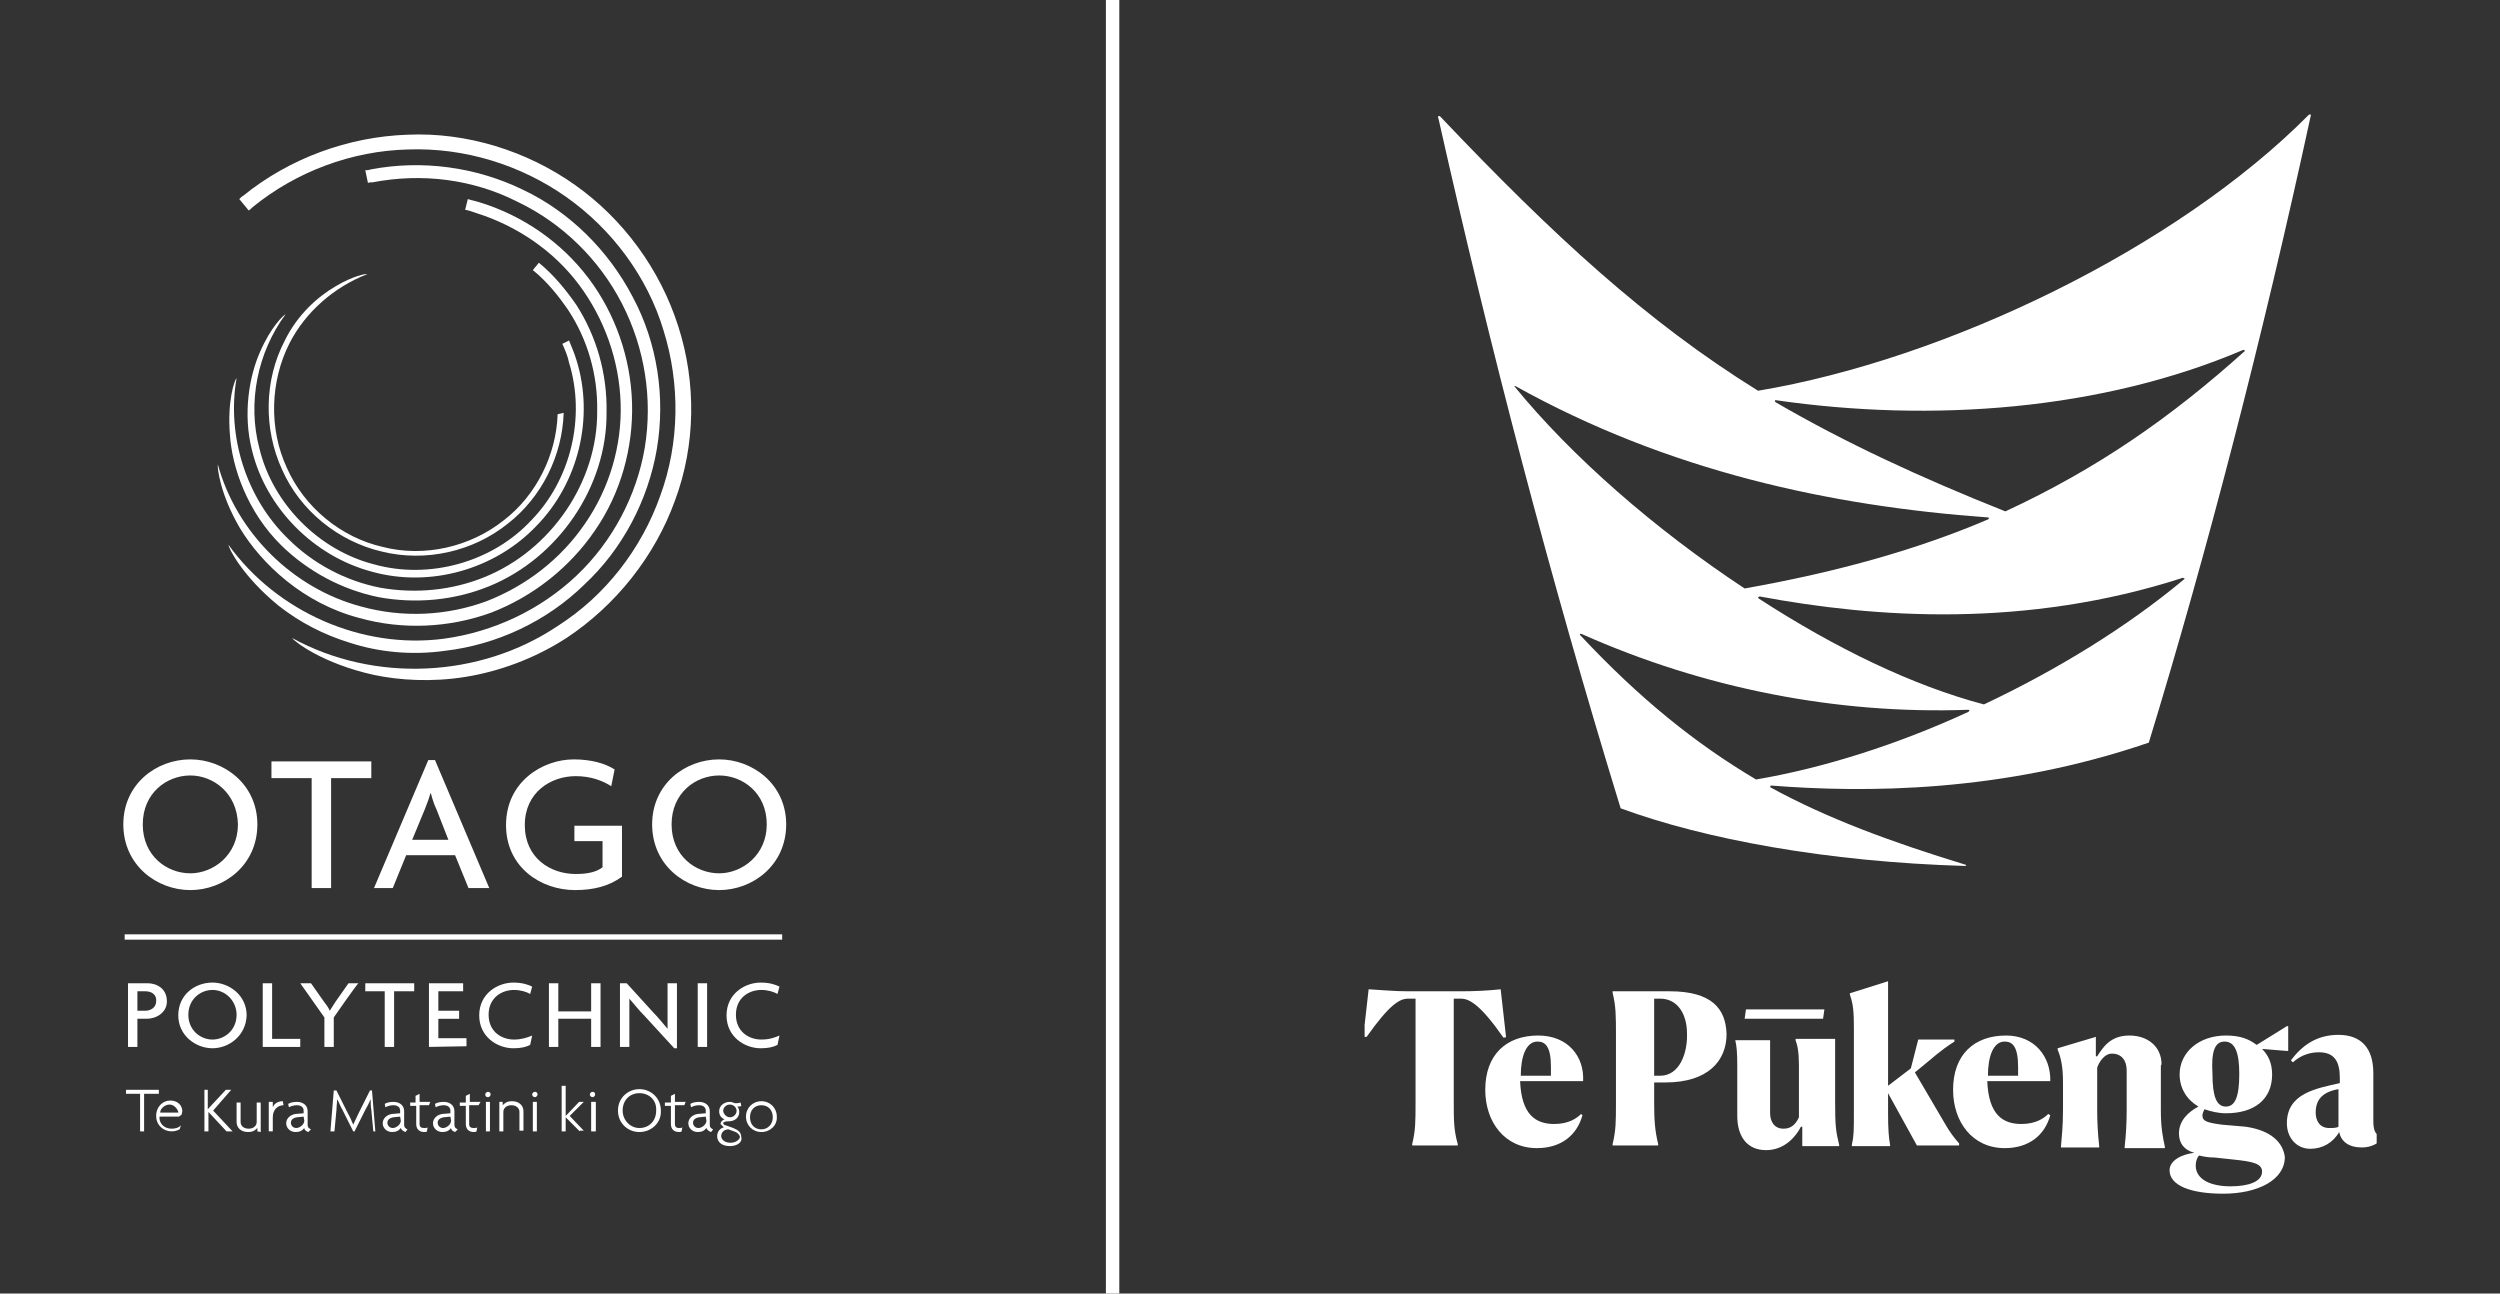 <?xml version="1.0" encoding="utf-8"?>
<!-- Generator: Adobe Illustrator 27.3.1, SVG Export Plug-In . SVG Version: 6.00 Build 0)  -->
<svg version="1.1" id="Layer_1" xmlns="http://www.w3.org/2000/svg" xmlns:xlink="http://www.w3.org/1999/xlink" x="0px" y="0px"
	 viewBox="0 0 373 193" style="enable-background:new 0 0 373 193;" xml:space="preserve">
<rect x="0" y="0" width="373" height="193" fill="#333333" stroke="none"/>
<style type="text/css">
	.st0{clip-path:url(#SVGID_00000067958029797573789560000002019181929961557902_);}
	.st1{fill:#FFFFFF;}
	.st2{clip-path:url(#SVGID_00000099654862552245815210000017622022483990399372_);}
</style>
<g>
	<defs>
		<polygon id="SVGID_1_" points="18.4,0 354.6,1.1 354.6,194.1 18.4,193 		"/>
	</defs>
	<clipPath id="SVGID_00000119822466013648629700000003333468217557610119_">
		<use xlink:href="#SVGID_1_"  style="overflow:visible;"/>
	</clipPath>
	<g style="clip-path:url(#SVGID_00000119822466013648629700000003333468217557610119_);">
		<path class="st1" d="M83.2,61.8c-0.2,6.1-3.2,12.1-8,15.8c-5,4-11.9,5.6-18.1,4c-6.2-1.4-11.7-5.9-14.3-11.8
			c-2.7-5.8-2.5-12.9,0.4-18.6c2.4-4.7,6.7-8.4,11.6-10.3c-0.2-0.1-2.2,0.3-4.7,1.8c-2.6,1.5-5.7,4.2-7.6,8.1
			c-3.1,5.9-3.2,13.2-0.4,19.3c2.7,6.1,8.4,10.7,14.9,12.2c6.5,1.6,13.6,0,18.8-4.2c5-3.9,8.1-10.1,8.3-16.5L83.2,61.8L83.2,61.8z"
			/>
		<path class="st1" d="M86,53.7c-0.3-1-0.7-1.9-1.1-2.9l-1,0.5c0.4,0.9,0.8,1.8,1,2.8c2.5,8.1,0.3,17.5-5.7,23.6
			c-5.8,6.2-15.2,8.8-23.4,6.5c-8.2-2.1-15.1-9-17.1-17.3c-1.8-6.8-0.3-14.3,3.9-20c-0.3,0.1-2.2,1.9-3.8,5.6
			c-1.6,3.6-2.6,9.2-1.2,14.7c2.1,8.6,9.2,15.8,17.9,18.1c8.6,2.4,18.3-0.3,24.5-6.8C86.3,72.1,88.7,62.3,86,53.7L86,53.7z"/>
		<path class="st1" d="M86,45.5c-1.6-2.3-3.4-4.5-5.6-6.3l-0.9,1.1c2.1,1.7,3.8,3.8,5.3,6c2.9,4.4,4.4,9.7,4.3,15
			c0.1,10.6-6.9,20.8-16.8,24.8c-4.9,2-10.3,2.5-15.5,1.6c-5.2-1-10.1-3.6-13.8-7.3c-6.3-6.1-9.2-15.4-7.7-24
			c-0.3,0.3-1.4,3.4-1,8.4c0.3,4.9,2.6,11.6,7.7,16.6c4,3.9,9.1,6.6,14.5,7.7c5.5,1,11.2,0.5,16.4-1.6c10.4-4.2,17.7-14.9,17.6-26
			C90.6,55.7,89,50.2,86,45.5L86,45.5z"/>
		<path class="st1" d="M53.6,92.2c6.4,1.8,13.4,1.5,19.7-0.8C79.5,89,85,84.7,88.8,79.1c3.8-5.5,5.7-12.3,5.5-19
			c-0.2-6.7-2.5-13.3-6.5-18.6c-4-5.3-9.7-9.3-16.2-11.3c-0.6-0.2-1.2-0.3-1.8-0.5l-0.4,1.6c0.6,0.1,1.1,0.3,1.7,0.5
			c6,1.9,11.5,5.6,15.3,10.7c3.8,5.1,6,11.3,6.2,17.7c0.2,6.3-1.7,12.7-5.3,17.9c-3.6,5.3-8.8,9.3-14.7,11.6
			c-6,2.2-12.5,2.5-18.7,0.8c-10.2-2.7-18.6-11-21.4-21.2c-0.1,0.4,0.3,4.4,3.3,9.5C39,84.1,45.2,90,53.6,92.2z"/>
		<path class="st1" d="M101.2,48.7c-2.7-8.5-8.2-16-15.4-21.1c-7.2-5.1-16.2-7.9-25-7.5c-8.8,0.3-17.6,3.5-24.5,9.1
			c-0.2,0.1-0.4,0.3-0.6,0.5l1.4,1.7c0.2-0.1,0.4-0.3,0.6-0.5c6.5-5.3,14.8-8.4,23.2-8.6c8.4-0.3,16.8,2.3,23.6,7.1
			s12.1,11.9,14.5,19.9c2.5,8,2.4,16.8-0.5,24.7c-2.8,7.9-8.2,14.9-15.3,19.4c-11.6,7.8-27.4,8.5-39.6,1.8c0.3,0.5,4.5,3.8,12.2,5.5
			c3.8,0.8,8.6,1.1,13.6,0.3s10.3-2.7,15.1-5.8c7.4-4.9,13.2-12.2,16.2-20.5C103.8,66.4,103.9,57.1,101.2,48.7L101.2,48.7z"/>
		<path class="st1" d="M66.2,95.3c-12.2,1.6-24.9-4-32.1-14c0,0.5,2.1,4.7,7.5,9.1c3.2,2.5,6.7,4.3,10.6,5.5
			c4.3,1.4,9.2,1.9,14.2,1.2c7.7-0.9,15.2-4.4,20.8-9.9C92.9,81.9,96.7,74.6,98,67c1.3-7.7,0.1-15.8-3.6-22.7
			c-3.6-6.9-9.4-12.7-16.4-16c-7-3.4-15.1-4.5-22.8-3c-0.2,0.1-0.5,0.1-0.7,0.1l0.4,1.9c0.2-0.1,0.4-0.1,0.7-0.1
			c7.3-1.4,14.9-0.5,21.6,2.9c6.7,3.2,12.2,8.6,15.6,15.2c3.4,6.6,4.6,14.2,3.4,21.5C95,73.9,91.4,80.8,86,85.9S73.6,94.3,66.2,95.3
			L66.2,95.3z M21.9,152h-1.4v4.2h-1.4v-9.5h2.9c1.4,0,2.9,0.8,2.9,2.7C24.9,151.1,23.3,152,21.9,152L21.9,152z M21.7,147.9h-1.2
			v2.9h1.2c0.8,0,1.6-0.5,1.6-1.4C23.4,148.3,22.5,147.9,21.7,147.9L21.7,147.9z M31.7,156.4c-2.5,0-5.1-1.9-5.1-4.9
			c0-3.1,2.5-4.9,5.1-4.9c2.5,0,5.1,1.9,5.1,4.9C36.7,154.5,34.2,156.4,31.7,156.4L31.7,156.4z M31.7,147.7c-1.8,0-3.6,1.4-3.6,3.7
			c0,2.3,1.8,3.7,3.6,3.7c1.8,0,3.6-1.4,3.6-3.7C35.3,149.4,33.7,147.7,31.7,147.7C31.7,147.7,31.7,147.7,31.7,147.7L31.7,147.7z
			 M39.2,156.2v-9.5h1.4v8.3h4.2v1.2L39.2,156.2L39.2,156.2z M49.8,151.8v4.4h-1.4v-4.4l-3.6-5.1h1.6l1.9,2.7
			c0.3,0.4,0.7,0.9,0.9,1.4l0.9-1.4l1.9-2.7h1.5C53.4,146.6,49.8,151.8,49.8,151.8z M58.8,147.9v8.3h-1.4v-8.3h-2.9v-1.2h7.3v1.2
			H58.8L58.8,147.9z M64,156.2v-9.5h5.1v1.2h-3.7v2.9h3.1v1.2h-3.1v2.9h4.2v1.2L64,156.2L64,156.2z M79.1,148.3
			c-0.5-0.3-1.4-0.6-2.4-0.6c-1.9,0-3.8,1.2-3.8,3.7c0,2.5,1.9,3.7,3.8,3.7c1.1,0,2-0.3,2.7-0.6l-0.3,1.4c-0.6,0.3-1.3,0.5-2.5,0.5
			c-2.4,0-5.1-1.7-5.1-4.9c0-3.3,2.8-4.9,5.1-4.9c1.3,0,2.2,0.3,2.8,0.6L79.1,148.3z M88.2,156.2V152h-4.9v4.2h-1.4v-9.5h1.4v4.2
			h4.9v-4.2h1.4v9.5C89.7,156.2,88.2,156.2,88.2,156.2z M100.6,156.4l-4.5-4.9c-0.8-0.8-1.5-1.7-2.2-2.5v7.2h-1.4v-9.5h1l4.1,4.5
			c0.6,0.6,1.4,1.6,2,2.3v-6.8h1.4v9.7L100.6,156.4L100.6,156.4L100.6,156.4z M104.1,156.2v-9.5h1.4v9.5H104.1z M116,148.3
			c-0.5-0.3-1.4-0.6-2.4-0.6c-1.9,0-3.8,1.2-3.8,3.7c0,2.5,1.9,3.7,3.8,3.7c1.2,0,2-0.3,2.7-0.6l-0.3,1.4c-0.6,0.3-1.3,0.5-2.5,0.5
			c-2.4,0-5.1-1.7-5.1-4.9c0-3.3,2.8-4.9,5.1-4.9c1.3,0,2.2,0.3,2.8,0.6L116,148.3z M28.4,132.8c-5,0-10-3.7-10-9.8
			c0-6,4.9-9.7,10-9.7c5,0,10,3.7,10,9.7C38.4,129.1,33.4,132.8,28.4,132.8z M28.4,115.7c-3.5,0-7.1,2.6-7.1,7.3s3.6,7.3,7.1,7.3
			c3.4,0,7.1-2.7,7.1-7.3C35.4,118.3,31.8,115.7,28.4,115.7z M49.4,116.1v16.4h-2.9v-16.4h-6v-2.5h14.9v2.5H49.4L49.4,116.1z
			 M69.9,132.5l-2-4.9h-7.3l-2,4.9h-2.8l8.1-19.1h1l8.1,19.1H69.9L69.9,132.5z M65.1,120.7c-0.3-0.6-0.6-1.5-0.8-2.3h-0.1
			c-0.2,0.8-0.5,1.5-0.8,2.3l-1.9,4.6h5.4L65.1,120.7L65.1,120.7z M85.8,132.8c-5.1,0-10.3-3.4-10.3-9.7c0-6.5,5.5-9.8,10.1-9.8
			c2.6,0,4.7,0.6,6.1,1.5l-0.5,2.5c-1.4-0.9-3.2-1.5-5.3-1.5c-3.7,0-7.6,2.4-7.6,7.3c0,4.9,3.8,7.3,7.6,7.3c1.8,0,3.1-0.3,4-1v-3.9
			h-4.2v-2.3h7.1v7.6C90.9,132.2,88.6,132.8,85.8,132.8L85.8,132.8z M107.3,132.8c-5,0-10-3.7-10-9.8c0-6,4.9-9.7,10-9.7
			c5,0,10,3.7,10,9.7C117.3,129.1,112.3,132.8,107.3,132.8z M107.3,115.7c-3.5,0-7.1,2.6-7.1,7.3s3.6,7.3,7.1,7.3
			c3.4,0,7.1-2.7,7.1-7.3C114.4,118.3,110.8,115.7,107.3,115.7z M18.6,139.4h98.1v0.8H18.6V139.4z M21.5,163.2v5.6h-0.6v-5.6h-2.1
			v-0.6h4.9v0.6H21.5z M27.1,166.3l-0.4,0.3h-2.9c-0.1,0.9,0.6,1.8,1.8,1.8c0.5,0,1-0.1,1.4-0.5l-0.2,0.6c-0.4,0.2-0.8,0.3-1.2,0.3
			c-1.2,0-2.3-0.9-2.3-2.3c0-1.4,1-2.3,2.1-2.3c1.2,0,1.8,0.8,1.8,1.6L27.1,166.3L27.1,166.3z M25.3,164.8c-0.7,0-1.4,0.6-1.4,1.2
			h2.7v-0.1C26.5,165.5,26,164.8,25.3,164.8L25.3,164.8z M33.8,168.8l-2.7-2.9v2.9h-0.6v-6.2H31v2.9l2.7-2.9h0.8l-2.7,3.1l2.9,3.1
			C34.6,168.8,33.8,168.8,33.8,168.8z M38.4,168.8v-0.5c-0.3,0.3-0.6,0.6-1.4,0.6c-1,0-1.7-0.6-1.7-1.5v-2.9h0.6v2.9
			c0,0.6,0.5,1,1.2,1c0.8,0,1.2-0.5,1.2-1v-2.9h0.6v4.4L38.4,168.8L38.4,168.8L38.4,168.8z M42.3,164.9c-0.8,0-1.6,0.6-1.6,1.8v2.1
			h-0.6v-4.4h0.6v0.8c0.2-0.5,0.7-0.9,1.5-0.9L42.3,164.9C42.3,164.9,42.3,164.9,42.3,164.9z M46,168.9c-0.3-0.1-0.6-0.3-0.6-0.6
			c-0.3,0.4-0.7,0.6-1.3,0.6c-0.8,0-1.4-0.6-1.4-1.3c0-0.8,0.7-1.3,1.4-1.4l1.2-0.1v-0.4c0-0.5-0.4-0.8-1-0.8
			c-0.4,0-0.8,0.1-1.2,0.3l-0.1-0.5c0.3-0.2,0.8-0.3,1.3-0.3c0.9,0,1.6,0.5,1.6,1.4v2c0,0.5,0.3,0.6,0.5,0.7L46,168.9L46,168.9z
			 M45.3,166.6l-1,0.1c-0.6,0.1-0.9,0.4-0.9,0.8c0,0.5,0.4,0.8,0.8,0.8c0.5,0,1.2-0.5,1.2-1.1L45.3,166.6L45.3,166.6L45.3,166.6z
			 M55.7,168.8l-0.3-3.2c-0.1-0.5-0.1-1.1-0.1-1.6c-0.2,0.5-0.5,1.1-0.8,1.6l-1.6,3.2h-0.2l-1.6-3.2c-0.3-0.5-0.5-1.1-0.8-1.6
			c0,0.5-0.1,1.1-0.1,1.6l-0.3,3.2h-0.6l0.5-6.1h0.4l1.7,3.4c0.3,0.5,0.6,1.2,0.8,1.7c0.3-0.6,0.5-1.1,0.8-1.7l1.7-3.4h0.3l0.5,6.1
			L55.7,168.8C55.7,168.7,55.7,168.8,55.7,168.8z M60.5,168.9c-0.3-0.1-0.6-0.3-0.7-0.6c-0.3,0.4-0.7,0.6-1.3,0.6
			c-0.8,0-1.4-0.6-1.4-1.3c0-0.8,0.7-1.3,1.4-1.4l1.2-0.1v-0.4c0-0.5-0.4-0.8-1-0.8c-0.4,0-0.8,0.1-1.2,0.3l-0.1-0.5
			c0.3-0.2,0.8-0.3,1.3-0.3c0.9,0,1.6,0.5,1.6,1.4v2c0,0.5,0.3,0.6,0.5,0.7L60.5,168.9L60.5,168.9z M59.7,166.6l-1,0.1
			c-0.6,0.1-0.9,0.4-0.9,0.8c0,0.5,0.4,0.8,0.8,0.8c0.5,0,1.2-0.5,1.2-1.1L59.7,166.6L59.7,166.6L59.7,166.6z M64,164.9h-1.4v2.8
			c0,0.5,0.3,0.6,0.7,0.6c0.2,0,0.4,0,0.5-0.1l-0.1,0.6c-0.1,0.1-0.2,0.1-0.4,0.1c-0.7,0-1.2-0.4-1.2-1.2V165h-0.9v-0.5H62v-1
			l0.6-0.3v1.2h1.6L64,164.9L64,164.9z M67.9,168.9c-0.3-0.1-0.6-0.3-0.6-0.6c-0.3,0.4-0.7,0.6-1.3,0.6c-0.8,0-1.4-0.6-1.4-1.3
			c0-0.8,0.7-1.3,1.4-1.4l1.2-0.1v-0.4c0-0.5-0.4-0.8-1-0.8c-0.4,0-0.8,0.1-1.2,0.3l-0.1-0.5c0.3-0.2,0.8-0.3,1.3-0.3
			c0.9,0,1.6,0.5,1.6,1.4v2c0,0.5,0.3,0.6,0.5,0.7L67.9,168.9L67.9,168.9z M67.2,166.6l-1,0.1c-0.6,0.1-0.9,0.4-0.9,0.8
			c0,0.5,0.4,0.8,0.8,0.8c0.5,0,1.2-0.5,1.2-1.1L67.2,166.6L67.2,166.6L67.2,166.6z M71.4,164.9H70v2.8c0,0.5,0.3,0.6,0.7,0.6
			c0.2,0,0.4,0,0.5-0.1l-0.1,0.6c-0.1,0.1-0.3,0.1-0.4,0.1c-0.7,0-1.2-0.4-1.2-1.2V165h-0.9v-0.5h0.9v-1l0.6-0.3v1.2h1.6L71.4,164.9
			L71.4,164.9z M77.5,168.8v-2.9c0-0.6-0.5-1-1.2-1c-0.8,0-1.2,0.5-1.2,1v2.9h-0.6v-4.4H75v0.5c0.3-0.3,0.6-0.6,1.4-0.6
			c1,0,1.7,0.6,1.7,1.5v2.9h-0.6V168.8L77.5,168.8z M86.5,168.8l-2.1-2.1v2.1h-0.6V162h0.6v4.5l2-2.1h0.7l-2.1,2.1l2.1,2.2H86.5
			L86.5,168.8z M95.4,168.9c-1.7,0-3.2-1.3-3.2-3.2s1.5-3.2,3.2-3.2s3.2,1.3,3.2,3.2C98.7,167.6,97.1,168.9,95.4,168.9z M95.4,163.1
			c-1.4,0-2.5,1-2.5,2.6c0,1.4,1.1,2.6,2.5,2.6c0,0,0,0,0,0c1.4,0,2.5-1,2.5-2.6C98,164.1,96.8,163.1,95.4,163.1z M102.1,164.9h-1.4
			v2.8c0,0.5,0.3,0.6,0.6,0.6c0.2,0,0.4,0,0.5-0.1l-0.1,0.6c-0.1,0.1-0.3,0.1-0.4,0.1c-0.7,0-1.2-0.4-1.2-1.2V165h-0.9v-0.5h0.9v-1
			l0.6-0.3v1.2h1.6L102.1,164.9L102.1,164.9z M106.1,168.9c-0.3-0.1-0.6-0.3-0.7-0.6c-0.3,0.4-0.7,0.6-1.3,0.6
			c-0.8,0-1.4-0.6-1.4-1.3c0-0.8,0.7-1.3,1.4-1.4l1.2-0.1v-0.4c0-0.5-0.4-0.8-1-0.8c-0.4,0-0.8,0.1-1.2,0.3l-0.1-0.5
			c0.3-0.2,0.8-0.3,1.3-0.3c0.9,0,1.6,0.5,1.6,1.4v2c0,0.5,0.3,0.6,0.5,0.7L106.1,168.9L106.1,168.9z M105.3,166.6l-1,0.1
			c-0.6,0.1-0.9,0.4-0.9,0.8c0,0.5,0.4,0.8,0.8,0.8c0.5,0,1.2-0.5,1.2-1.1L105.3,166.6L105.3,166.6L105.3,166.6z M108.9,171
			c-1.2,0-1.9-0.6-1.9-1.5c0-0.7,0.5-1.2,1-1.3l-0.5-0.5c0-0.3,0.3-0.6,0.6-0.7c-0.5-0.2-0.8-0.6-0.8-1.2c0-0.8,0.7-1.4,1.6-1.4
			c0.3,0,0.4,0.1,0.5,0.1c0.1,0.1,0.3,0.1,0.5,0.1c0.3,0,0.5-0.1,0.6-0.1l0.1,0.5c-0.1,0.1-0.4,0.1-0.6,0.1c0.2,0.2,0.3,0.5,0.3,0.8
			c0,0.8-0.6,1.4-1.6,1.4c-0.5,0-0.8,0.1-0.8,0.3c0,0.1,0.2,0.3,0.4,0.3l1.1,0.4c0.7,0.3,1.2,0.6,1.2,1.4
			C110.8,170.4,110,171,108.9,171z M109.5,168.8l-0.8-0.3c-0.7,0-1.1,0.5-1.1,1c0,0.5,0.5,1,1.4,1c0.8,0,1.4-0.5,1.4-0.9
			C110.3,169.2,109.9,168.9,109.5,168.8L109.5,168.8z M108.9,164.8c-0.6,0-1,0.5-1,0.9c0,0.5,0.5,1,1,1c0.5,0,1-0.4,1-1
			C109.9,165.3,109.5,164.8,108.9,164.8z M113.6,168.9c-1.3,0-2.3-1-2.3-2.3c0-1.3,1-2.3,2.3-2.3c1.3,0,2.3,1,2.3,2.3
			C116,167.9,114.9,168.9,113.6,168.9L113.6,168.9z M113.6,164.9c-1,0-1.7,0.7-1.7,1.8s0.7,1.8,1.7,1.8c0.9,0,1.7-0.7,1.7-1.8
			S114.6,164.9,113.6,164.9L113.6,164.9z M72.5,168.8v-4.4h0.6v4.4H72.5z M72.8,162.9c-0.2,0-0.4,0.2-0.4,0.4c0,0.2,0.1,0.4,0.4,0.4
			c0.2,0,0.4-0.2,0.4-0.4C73.2,163,73,162.9,72.8,162.9z M79.5,168.8v-4.4h0.6v4.4H79.5z M79.8,162.9c-0.2,0-0.4,0.2-0.4,0.4
			c0,0.2,0.2,0.4,0.4,0.4c0.2,0,0.4-0.2,0.4-0.4C80.2,163,80,162.9,79.8,162.9z M88.2,168.8v-4.4h0.7v4.4H88.2z M88.4,162.9
			c-0.2,0-0.4,0.2-0.4,0.4c0,0.2,0.2,0.4,0.4,0.4s0.4-0.2,0.4-0.4C88.8,163,88.6,162.9,88.4,162.9z"/>
		<g>
			<defs>
				<rect id="SVGID_00000009570425709936877960000016213077751613635006_" x="203.6" y="17.1" width="152" height="161"/>
			</defs>
			<clipPath id="SVGID_00000082369337790025997510000001839777766585353857_">
				<use xlink:href="#SVGID_00000009570425709936877960000016213077751613635006_"  style="overflow:visible;"/>
			</clipPath>
			<g style="clip-path:url(#SVGID_00000082369337790025997510000001839777766585353857_);">
				<path class="st1" d="M241.8,120.6c12.5,4.6,30.8,8,51.4,8.6c0.2,0,0.2-0.2,0-0.2c-11.1-3.4-20.6-6.9-29-11.5c-0.2,0,0-0.3,0-0.3
					c14,1.1,34.5,1.1,56.4-6.4c8.6-28.1,16.9-60,24.2-93.7h-0.3c-19.7,19.9-54.1,36.5-82.2,41.2c-16.6-10.3-30.6-23.2-47.4-40.9
					c-0.2-0.2-0.5,0-0.3,0.2C222.3,51.9,231.2,86.1,241.8,120.6L241.8,120.6z M293.7,106.2c-10.6,4.9-21.7,8.4-31.7,10.1
					c-9.1-5.4-17.4-12.1-26.2-21.5c-0.2-0.2,0-0.3,0.2-0.2c18.2,8.1,38,12,57.6,11.3C293.9,105.9,293.9,106,293.7,106.2z
					 M325.9,86.4c-8.6,7.2-19.1,13.6-29.9,18.7c-10.6-2.8-22.2-8.4-33.6-15.8c-0.2-0.2,0-0.3,0.2-0.3c17.1,3.2,39.6,4.8,63.1-2.8
					C325.9,86.3,326.1,86.4,325.9,86.4L325.9,86.4z M264.9,59.7c23.4,3.4,48.7,1.5,69.8-7.5c0.2,0,0.3,0.2,0.2,0.2
					c-10.9,9.8-21.9,17.5-35.7,23.9c-12.8-5.1-24-10.3-34.3-16.3C264.8,59.9,264.8,59.7,264.9,59.7L264.9,59.7z M226.1,57.6
					c22.8,12.7,47,17.9,70.5,19.6c0.2,0,0.2,0.2,0,0.3c-10.3,4.4-22.2,7.8-36.3,10.3C246.8,78.9,234.4,68,226,57.7
					C225.8,57.7,226,57.6,226.1,57.6z M355.6,169.5c-1.1,0-1.5-0.6-1.5-2.3v-7.1c0-3.7-1.8-5.7-5.2-5.7s-5.5,1.7-7.1,3.8l0.3,0.3
					c1.2-1.1,2.6-1.5,3.9-1.5c2.3,0,3.1,1.4,3.1,3.8v0.8c-3.5,0.8-7.9,1.5-7.9,6c0,2.1,1.4,3.8,3.5,3.8c1.8,0,3.4-0.9,4.3-2.5
					c0.3,1.4,1.4,2.3,3.4,2.3c1.4,0,2.5-0.6,3.2-1.5V169.5z M348.9,168.1c-0.3,0.2-0.8,0.2-1.4,0.2c-1.4,0-2-1.1-2-2.3
					c0-2,1.1-3.1,3.4-3.5V168.1L348.9,168.1z M229.5,154.5c-4.8,0-7.9,2.9-7.9,8.1c0,4.8,2.9,8.7,7.7,8.7c3.7,0,6-2,6.8-4.9
					l-0.2-0.2c-0.6,0.6-1.8,1.5-4,1.5c-2.8,0-4.9-1.4-5.1-6.4h9.4C236.4,157.7,234,154.5,229.5,154.5L229.5,154.5z M231.4,160.5
					h-4.5c0-2.9,0.8-5.1,2.5-5.1c1.2,0,2,0.8,2,3.8V160.5z"/>
				<path class="st1" d="M224.7,154.7l-0.8-7.1c-1.8,0.2-3.9,0.3-5.9,0.3h-7.9c-2.2,0-4-0.2-5.9-0.3l-0.8,7.1h0.5
					c3.4-4.8,4.9-5.7,6.2-5.7h1.1v15.3c0,3.1,0,4.3-0.5,6.4v0.2h6.8v-0.2c-0.6-2.1-0.6-3.5-0.6-6.4V149h1.1c1.2,0,2.9,0.9,6.3,5.8
					h0.3L224.7,154.7L224.7,154.7z M272,152l0.2-1.4h-11.7l-0.2,1.4H272z M273.4,155h-5.5v0.2c0.3,0.8,0.5,1.8,0.5,3.8v7.7
					c-0.5,1.1-1.2,1.7-2.3,1.7c-1.4,0-2-1.1-2-2.3v-10.9h-5.2c0.2,0.8,0.3,1.8,0.3,3.8v7.5c0,3.1,1.5,5.1,4.3,5.1s4.5-2.1,5.2-3.5
					h0.2v2.9h5.5v-0.2c-0.5-2-0.6-2.9-0.6-6.4V155L273.4,155L273.4,155z M299.3,154.5c-4.8,0-7.9,2.9-7.9,8.1c0,4.8,2.9,8.7,7.7,8.7
					c3.7,0,6-2,6.8-4.9l-0.3-0.2c-0.6,0.6-1.8,1.5-4,1.5c-2.8,0-4.9-1.4-5.1-6.4h9.4C306,157.7,303.6,154.5,299.3,154.5z
					 M301.1,160.5h-4.5c0-2.9,0.8-5.1,2.5-5.1c1.2,0,2,0.8,2,3.8V160.5z M322.5,158.8c0-2.6-2-4.3-4.8-4.3c-2.8,0-3.9,1.7-4.8,3.1
					h-0.2v-2.9l-5.7,1.7v0.2c0.5,1.2,0.8,2.6,0.8,4.9v4.1c0,2.6-0.2,4-0.3,5.4v0.2h5.7v-0.2c-0.2-1.8-0.3-3.6-0.3-5.4v-6.3
					c0.3-0.9,1.1-2.1,2.2-2.1c1.5,0,2.2,1.1,2.2,2.5v6c0,1.8-0.1,3.6-0.3,5.4v0.2h6v-0.2c-0.3-1.4-0.6-2.8-0.6-5.4v-6.7L322.5,158.8
					L322.5,158.8z M335,168.1l-3.5-0.3c-2.2-0.3-2.9-0.5-2.9-1.4c0-0.3,0.2-0.6,0.3-0.9c0.9,0.3,2,0.6,3.2,0.6
					c4.3,0,6.9-2.1,6.9-5.8c0-1.7-0.6-2.9-1.5-3.8l3.7,0.3h0.2v-3.7h-0.2l-4.5,2.8c-1.2-0.9-2.5-1.4-4.6-1.4c-4,0-6.9,2.5-6.9,5.8
					c0,2.1,1.1,3.8,2.8,4.8c-1.5,0.8-2.9,2.1-2.9,4c0,1.5,0.8,2.5,2.3,2.9c-1.8,0.2-3.7,1.1-3.7,2.6c0,2.3,3.2,3.5,8,3.5
					c5.1,0,9.2-2,9.2-5.5C340.5,169.8,337.9,168.5,335,168.1L335,168.1z M331.9,155.4c1.5,0,2.2,1.5,2.2,4.8c0,3.4-0.6,4.9-2,4.9
					c-1.4,0-2-1.5-2-4.9C329.9,157,330.4,155.4,331.9,155.4L331.9,155.4z M332.8,177c-3.1,0-5.2-1.1-5.2-3.1c0-0.6,0.2-1.2,0.5-1.5
					c0.8,0.2,1.5,0.3,2.3,0.3l2.8,0.3c2.9,0.3,4.3,0.6,4.3,1.8C337.5,176.3,335.5,177,332.8,177L332.8,177z"/>
				<path class="st1" d="M285.7,160l1.1-0.9c1.5-1.2,2.6-2.3,4.8-3.7v-0.3h-5.4l-1.1,4.3l-3.4,2.6v-15.6l-5.7,1.8v0.2
					c0.5,1.4,0.6,2.6,0.6,4.9V166c0,2.6,0,3.5-0.3,4.8v0.2h5.7v-0.2c-0.2-1.1-0.3-2.3-0.3-4.8v-2.9l4.3,7.8h6.3v-0.3
					c-0.8-0.9-1.4-1.7-2.2-3.1L285.7,160L285.7,160z M249.1,147.9h-8.5v0.2c0.5,2.1,0.5,3.4,0.5,6.4v9.8c0,3.1,0,4.3-0.5,6.4v0.2
					h6.8v-0.2c-0.5-2.1-0.6-3.5-0.6-6.4v-2.8h1.7c6.3,0,9.1-3.2,9.1-7.2C257.5,150.5,255.4,147.9,249.1,147.9L249.1,147.9z
					 M247.7,160.5h-0.9V149h0.9c2.6,0,4,2.3,4,5.2C251.8,157.1,250.6,160.5,247.7,160.5z"/>
			</g>
		</g>
	</g>
</g>
<path class="st1" d="M165,0h2v193h-2V0z"/>
</svg>
